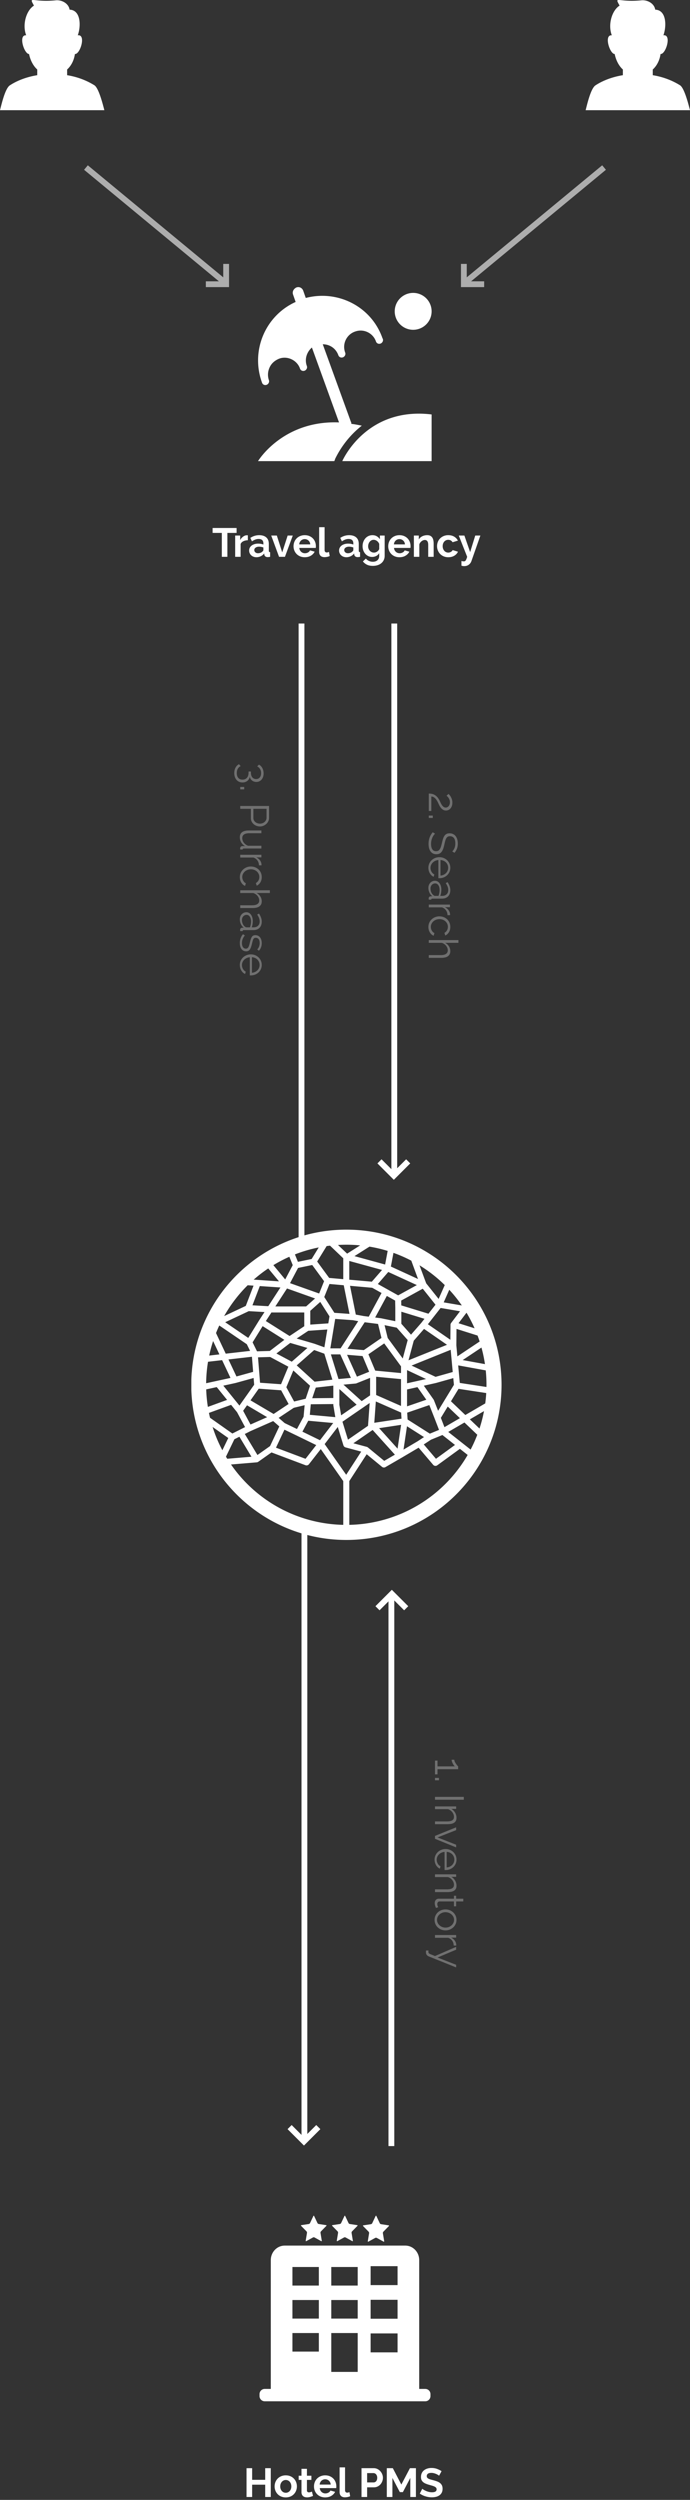<svg xmlns="http://www.w3.org/2000/svg" width="238" height="862" viewBox="0 0 238 862">
    <rect x="0" y="0" width="238" height="862" fill="#333333" stroke="none"/>
    <g fill="#FFF" fill-rule="evenodd">
        <path d="M93.394 851.06V861h-1.918v-4.242h-4.508V861h-1.932v-9.94h1.932v4.018h4.508v-4.018h1.918zm5.18 10.08a4.027 4.027 0 0 1-1.61-.308 3.616 3.616 0 0 1-1.211-.833 3.677 3.677 0 0 1-.763-1.211 3.954 3.954 0 0 1-.266-1.442c0-.513.089-.999.266-1.456.177-.457.432-.861.763-1.211.331-.35.735-.628 1.211-.833a4.027 4.027 0 0 1 1.61-.308c.597 0 1.132.103 1.603.308.471.205.873.483 1.204.833.331.35.586.754.763 1.211.177.457.266.943.266 1.456 0 .504-.089.985-.266 1.442-.177.457-.43.861-.756 1.211a3.54 3.54 0 0 1-1.204.833 4.027 4.027 0 0 1-1.61.308zm-1.918-3.794c0 .327.049.623.147.889.098.266.233.497.406.693a1.787 1.787 0 0 0 1.365.616 1.787 1.787 0 0 0 1.365-.616c.173-.196.308-.43.406-.7.098-.27.147-.57.147-.896 0-.317-.049-.611-.147-.882a2.157 2.157 0 0 0-.406-.7 1.787 1.787 0 0 0-1.365-.616c-.27 0-.523.056-.756.168a1.9 1.9 0 0 0-.609.462c-.173.196-.308.43-.406.7-.098.27-.147.565-.147.882zm11.312 3.276c-.252.112-.56.224-.924.336a3.882 3.882 0 0 1-1.148.168c-.261 0-.506-.033-.735-.098a1.616 1.616 0 0 1-.602-.315 1.538 1.538 0 0 1-.413-.56 2.027 2.027 0 0 1-.154-.833v-4.214h-.966v-1.442h.966v-2.38h1.876v2.38h1.54v1.442h-1.54v3.584c0 .261.068.446.203.553a.775.775 0 0 0 .497.161c.196 0 .387-.033.574-.098.187-.065.336-.121.448-.168l.378 1.484zm4.2.518c-.588 0-1.12-.1-1.596-.301a3.66 3.66 0 0 1-1.218-.819 3.635 3.635 0 0 1-.777-1.204 3.864 3.864 0 0 1-.273-1.442c0-.523.089-1.015.266-1.477.177-.462.434-.868.77-1.218s.744-.628 1.225-.833a4.078 4.078 0 0 1 1.617-.308c.597 0 1.132.103 1.603.308.471.205.873.48 1.204.826.331.345.583.747.756 1.204.173.457.259.933.259 1.428 0 .121-.002.238-.007.35a1.424 1.424 0 0 1-.035.28h-5.67c.028.29.098.546.21.77a1.903 1.903 0 0 0 1.736 1.064c.373 0 .726-.091 1.057-.273.331-.182.558-.422.679-.721l1.61.448c-.27.56-.702 1.02-1.295 1.379-.593.36-1.3.539-2.121.539zm1.904-4.424c-.047-.55-.25-.992-.609-1.323a1.861 1.861 0 0 0-1.309-.497 1.868 1.868 0 0 0-1.288.504c-.168.159-.306.35-.413.574-.107.224-.17.471-.189.742h3.808zm3.066-5.936h1.876v7.868c0 .27.065.48.196.63.13.15.317.224.56.224.112 0 .236-.019.371-.056a2.51 2.51 0 0 0 .385-.14l.252 1.428a3.628 3.628 0 0 1-.882.28c-.336.065-.64.098-.91.098-.588 0-1.043-.156-1.365-.469-.322-.313-.483-.758-.483-1.337v-8.526zm7.56 10.22v-9.94h4.214c.457 0 .88.096 1.267.287.387.191.721.443 1.001.756.28.313.5.667.658 1.064a3.2 3.2 0 0 1 .238 1.197c0 .42-.075.828-.224 1.225-.15.397-.36.749-.63 1.057-.27.308-.597.555-.98.742-.383.187-.803.28-1.26.28h-2.352V861h-1.932zm1.932-5.026h2.24c.355 0 .651-.145.889-.434.238-.29.357-.681.357-1.176 0-.252-.037-.478-.112-.679a1.65 1.65 0 0 0-.294-.511 1.17 1.17 0 0 0-.427-.315 1.251 1.251 0 0 0-.497-.105h-2.156v3.22zM141.526 861v-6.58l-2.562 4.9h-1.05l-2.562-4.9V861h-1.932v-9.94h2.072l2.94 5.656 2.968-5.656h2.058V861h-1.932zm9.926-7.336a2.388 2.388 0 0 0-.357-.266 4.338 4.338 0 0 0-.63-.329 5.426 5.426 0 0 0-.805-.273 3.516 3.516 0 0 0-.882-.112c-.532 0-.929.098-1.19.294-.261.196-.392.471-.392.826 0 .205.049.376.147.511.098.135.24.254.427.357.187.103.422.196.707.28.285.084.614.173.987.266.485.13.926.27 1.323.42.397.15.733.336 1.008.56.275.224.488.492.637.805.15.313.224.698.224 1.155 0 .532-.1.987-.301 1.365-.2.378-.471.684-.812.917a3.53 3.53 0 0 1-1.176.511 5.9 5.9 0 0 1-1.393.161 7.482 7.482 0 0 1-2.212-.336 6.83 6.83 0 0 1-1.96-.952l.854-1.666c.084.084.236.194.455.329.22.135.478.27.777.406.299.135.63.25.994.343.364.093.737.14 1.12.14 1.064 0 1.596-.34 1.596-1.022a.838.838 0 0 0-.182-.546 1.544 1.544 0 0 0-.518-.392 4.958 4.958 0 0 0-.812-.308 144.08 144.08 0 0 0-1.064-.308 9.046 9.046 0 0 1-1.239-.427 3.257 3.257 0 0 1-.875-.546 2.046 2.046 0 0 1-.525-.728c-.117-.275-.175-.604-.175-.987 0-.504.093-.952.28-1.344.187-.392.446-.719.777-.98a3.52 3.52 0 0 1 1.155-.595c.439-.135.91-.203 1.414-.203.7 0 1.344.11 1.932.329.588.22 1.101.478 1.54.777l-.854 1.568z"/>
        <g fill-rule="nonzero">
            <path d="M91.321 828h55.358c.995 0 1.8-.802 1.8-1.792v-.686c0-.989-.804-1.79-1.8-1.79h-2.085V779.32c0-2.765-2.149-5.005-4.8-5.005H98.208c-2.65 0-4.8 2.24-4.8 5.005v44.412H91.32c-.994 0-1.8.801-1.8 1.791v.686c0 .987.805 1.791 1.8 1.791zm36.516-46.593h9.296v6.533h-9.296v-6.533zm0 11.597h9.296v6.532h-9.296v-6.532zm0 11.597h9.296v6.53h-9.296v-6.53zm-13.57-22.906h9.112v6.404h-9.112v-6.404zm0 11.383h9.112v6.405h-9.112v-6.405zm0 11.385h9.112v13.406h-9.112v-13.406zm-13.4-22.768h9.113v6.404h-9.113v-6.404zm0 11.383h9.113v6.405h-9.113v-6.405zm0 11.385h9.113v6.401h-9.113v-6.401zM112.563 767.521c.118-.119.078-.238-.089-.263l-2.543-.388a.637.637 0 0 1-.432-.321l-1.149-2.435c-.072-.152-.189-.152-.26 0l-1.15 2.435a.639.639 0 0 1-.431.321l-2.543.388c-.168.024-.208.143-.09.263l1.851 1.888a.68.68 0 0 1 .165.52l-.44 2.68c-.026.165.072.234.22.153l2.28-1.256a.616.616 0 0 1 .535 0l2.28 1.256c.149.081.246.014.22-.153l-.44-2.68a.68.68 0 0 1 .166-.52l1.85-1.888zM123.28 767.521c.12-.119.078-.238-.09-.263l-2.54-.388a.64.64 0 0 1-.432-.321l-1.149-2.435c-.071-.152-.188-.152-.258 0l-1.149 2.435a.644.644 0 0 1-.433.321l-2.543.388c-.167.024-.207.143-.088.263l1.85 1.888a.685.685 0 0 1 .164.52l-.44 2.68c-.025.165.072.234.22.153l2.28-1.256a.616.616 0 0 1 .536 0l2.28 1.256c.147.081.244.014.218-.153l-.439-2.68a.67.67 0 0 1 .165-.52l1.848-1.888zM134.124 767.592c.119-.12.077-.238-.09-.264l-2.604-.397a.635.635 0 0 1-.433-.322l-1.176-2.495c-.072-.151-.189-.151-.26 0l-1.176 2.495a.65.65 0 0 1-.433.322l-2.606.397c-.167.025-.208.144-.09.264l1.897 1.935c.118.12.19.353.163.519l-.448 2.745c-.027.167.07.236.217.154l2.337-1.286a.617.617 0 0 1 .537 0l2.335 1.286c.149.082.246.013.22-.154l-.451-2.745a.677.677 0 0 1 .166-.519l1.895-1.935z"/>
        </g>
        <path d="M104.843 739.814l-5.657-5.657 1.415-1.414 4.242 4.242 4.243-4.242 1.414 1.414z"/>
        <path fill-rule="nonzero" d="M103 215h2v215h-2zM104 525h2v213h-2z"/>
        <path d="M86.169 267.775c-.103.616-.383 1.108-.84 1.477-.457.369-1.022.553-1.694.553-.42 0-.805-.077-1.155-.231a2.511 2.511 0 0 1-.896-.658 3.03 3.03 0 0 1-.574-1.022 4.078 4.078 0 0 1-.203-1.323c0-.71.142-1.33.427-1.862a2.86 2.86 0 0 1 1.183-1.204l.602.658c-.41.196-.737.495-.98.896s-.364.905-.364 1.512c0 .7.17 1.25.511 1.652.34.401.828.602 1.463.602.644 0 1.153-.21 1.526-.63.373-.42.56-1.027.56-1.82v-.35h.812v.378c0 .719.166 1.27.497 1.652.331.383.763.574 1.295.574a1.7 1.7 0 0 0 .742-.154c.215-.103.394-.245.539-.427a1.91 1.91 0 0 0 .329-.644c.075-.247.112-.516.112-.805 0-.532-.119-1.001-.357-1.407a2.284 2.284 0 0 0-.987-.917l.588-.616c.243.112.464.27.665.476.2.205.371.439.511.7.14.261.25.55.329.868.08.317.119.644.119.98 0 .43-.06.824-.182 1.183-.121.36-.292.67-.511.931a2.294 2.294 0 0 1-1.813.826c-.28 0-.548-.042-.805-.126a2.197 2.197 0 0 1-.686-.364 2.089 2.089 0 0 1-.504-.581 2.014 2.014 0 0 1-.259-.777zm-3.304 3.584h1.372v.826h-1.372v-.826zm0 6.552h9.94v4.116c0 .43-.091.824-.273 1.183-.182.36-.42.67-.714.931a3.388 3.388 0 0 1-1.001.616 3.03 3.03 0 0 1-1.134.224c-.41 0-.805-.07-1.183-.21a3.201 3.201 0 0 1-1.001-.588 2.957 2.957 0 0 1-.7-.903 2.55 2.55 0 0 1-.266-1.169v-3.22h-3.668v-.98zm4.536.98v3.178c0 .29.063.553.189.791s.294.441.504.609c.21.168.453.299.728.392.275.093.562.14.861.14.308 0 .6-.054.875-.161.275-.107.516-.252.721-.434.205-.182.366-.397.483-.644a1.8 1.8 0 0 0 .175-.777v-3.094h-4.536zm-4.676 9.814c0-.793.264-1.384.791-1.771s1.314-.581 2.359-.581h4.284v.952h-4.116c-1.652 0-2.478.565-2.478 1.694a2.595 2.595 0 0 0 .546 1.575c.177.229.387.434.63.616s.518.329.826.441h4.592v.952h-6.062c-.261 0-.392.112-.392.336h-.84a1.735 1.735 0 0 1-.028-.273v-.147a.76.76 0 0 1 .238-.546c.15-.14.35-.21.602-.21h.84a3.395 3.395 0 0 1-1.323-1.295 3.452 3.452 0 0 1-.469-1.743zm6.594 9.674c-.019-.644-.196-1.204-.532-1.68a2.683 2.683 0 0 0-1.386-1.008h-4.536v-.952h7.294v.896h-1.75c.56.27.999.635 1.316 1.092.317.457.476.947.476 1.47a.96.96 0 0 1-.014.182h-.868zm-2.786.406c.513 0 .999.089 1.456.266.457.177.856.427 1.197.749a3.5 3.5 0 0 1 .805 1.155c.196.448.294.943.294 1.484 0 .69-.156 1.293-.469 1.806-.313.513-.735.9-1.267 1.162l-.294-.924c.373-.205.665-.492.875-.861.21-.369.315-.777.315-1.225 0-.373-.075-.721-.224-1.043a2.66 2.66 0 0 0-.609-.84 2.8 2.8 0 0 0-.917-.56 3.233 3.233 0 0 0-1.162-.203c-.41 0-.798.07-1.162.21-.364.14-.679.331-.945.574a2.733 2.733 0 0 0-.63.847 2.355 2.355 0 0 0-.231 1.029 2.677 2.677 0 0 0 .371 1.33c.117.196.25.364.399.504.15.14.308.238.476.294l-.28.938a2.386 2.386 0 0 1-.721-.448 3.09 3.09 0 0 1-.574-.693 3.4 3.4 0 0 1-.378-.882 3.753 3.753 0 0 1-.133-1.001 3.555 3.555 0 0 1 1.127-2.632c.35-.327.754-.581 1.211-.763a3.939 3.939 0 0 1 1.47-.273zm-3.668 14.322v-.952h4.074c.83 0 1.451-.142 1.862-.427.41-.285.616-.702.616-1.253 0-.27-.054-.539-.161-.805a3.03 3.03 0 0 0-1.099-1.358 2.785 2.785 0 0 0-.826-.385h-4.466v-.952h10.22v.952h-4.578c.55.29.985.69 1.302 1.204a3.11 3.11 0 0 1 .476 1.666c0 .42-.077.775-.231 1.064a1.97 1.97 0 0 1-.644.714 2.817 2.817 0 0 1-.994.406 6.052 6.052 0 0 1-1.281.126h-4.27zm-.14 3.864c0-.345.058-.665.175-.959a2.42 2.42 0 0 1 .483-.77 2.184 2.184 0 0 1 1.61-.693c.317 0 .611.075.882.224.27.15.504.36.7.63.196.27.348.593.455.966.107.373.161.784.161 1.232 0 .373-.033.751-.098 1.134a4.915 4.915 0 0 1-.28 1.022h.658c.644 0 1.155-.182 1.533-.546.378-.364.567-.868.567-1.512 0-.373-.075-.756-.224-1.148a5.536 5.536 0 0 0-.644-1.19l.63-.336c.635.943.952 1.857.952 2.744 0 .915-.257 1.633-.77 2.156-.513.523-1.223.784-2.128.784h-3.29c-.261 0-.392.117-.392.35h-.84a2.27 2.27 0 0 1-.042-.364c0-.243.06-.432.182-.567.121-.135.29-.208.504-.217l.574-.028a3.308 3.308 0 0 1-1.008-1.267 3.898 3.898 0 0 1-.35-1.645zm.728.224c0 .495.093.95.28 1.365.187.415.434.73.742.945a.872.872 0 0 0 .273.189.697.697 0 0 0 .273.063h1.19c.121-.317.215-.646.28-.987.065-.34.098-.688.098-1.043 0-.672-.14-1.218-.42-1.638-.28-.42-.649-.63-1.106-.63a1.51 1.51 0 0 0-.63.133c-.196.089-.366.21-.511.364a1.705 1.705 0 0 0-.343.553 1.866 1.866 0 0 0-.126.686zm-.728 7.994c0-.57.093-1.125.28-1.666a4.004 4.004 0 0 1 .812-1.4l.644.434c-.336.41-.588.828-.756 1.253-.168.425-.252.88-.252 1.365 0 .588.119 1.057.357 1.407.238.35.576.525 1.015.525a.88.88 0 0 0 .511-.14c.135-.093.254-.231.357-.413.103-.182.194-.41.273-.686.08-.275.161-.595.245-.959.103-.42.205-.784.308-1.092a3.34 3.34 0 0 1 .35-.763c.13-.2.292-.35.483-.448.191-.098.432-.147.721-.147.364 0 .686.072.966.217.28.145.511.34.693.588.182.247.32.537.413.868.093.331.14.684.14 1.057 0 .56-.091 1.069-.273 1.526-.182.457-.422.826-.721 1.106l-.56-.462c.28-.27.49-.6.63-.987s.21-.791.21-1.211c0-.252-.026-.485-.077-.7a1.685 1.685 0 0 0-.245-.567 1.207 1.207 0 0 0-.427-.385 1.262 1.262 0 0 0-.609-.14c-.196 0-.355.033-.476.098a.836.836 0 0 0-.315.322c-.089.15-.168.338-.238.567-.07.229-.142.506-.217.833-.112.467-.224.877-.336 1.232a3.87 3.87 0 0 1-.392.889c-.15.238-.331.418-.546.539a1.571 1.571 0 0 1-.784.182c-.672 0-1.204-.257-1.596-.77-.392-.513-.588-1.204-.588-2.072zm0 7.546a3.507 3.507 0 0 1 1.127-2.618c.35-.327.754-.581 1.211-.763a3.939 3.939 0 0 1 1.47-.273c.513 0 .996.091 1.449.273.453.182.85.434 1.19.756.34.322.611.707.812 1.155.2.448.301.933.301 1.456a3.478 3.478 0 0 1-1.12 2.604 3.844 3.844 0 0 1-2.618 1.008h-.224a.563.563 0 0 1-.154-.014v-6.244a3.07 3.07 0 0 0-1.085.273 2.982 2.982 0 0 0-.861.595c-.243.243-.432.52-.567.833a2.493 2.493 0 0 0-.203 1.001c0 .233.033.467.098.7.065.233.154.448.266.644.112.196.25.373.413.532.163.159.343.28.539.364l-.224.826a2.426 2.426 0 0 1-.735-.476 3.323 3.323 0 0 1-.574-.714c-.163-.27-.29-.57-.378-.896a3.884 3.884 0 0 1-.133-1.022zm4.172 2.688a2.946 2.946 0 0 0 1.904-.861 2.6 2.6 0 0 0 .742-1.827 2.621 2.621 0 0 0-.742-1.841 2.683 2.683 0 0 0-.84-.574 3.18 3.18 0 0 0-1.064-.259v5.362z" opacity=".3"/>
        <path d="M119.449 424h.037c29.548.01 53.504 23.955 53.514 53.5 0 29.533-23.938 53.48-53.48 53.5h-.073C90.53 530.98 66.972 508.029 66 479.343v-3.687c.972-28.677 24.522-51.637 53.449-51.656zm33.595 25.077l6.255 1.063a48.44 48.44 0 0 0-4.332-5.413l-1.923 4.35zm10.662 8.943l-.002.002a48.255 48.255 0 0 0-2.792-5.385l-2.756 3.63 5.55 1.753zm1.74 4.551a48.754 48.754 0 0 0-.72-2.05l-7.266-2.295-.052 5.678.348 3.798 7.69-5.13zm1.83 7.798a47.992 47.992 0 0 0-1.208-5.716l-6.474 4.32 7.681 1.396zm.525 7.131c0-1.66-.084-3.32-.253-4.97l-9.508-1.729.273 2.976v.004l.282 3.072 9.196 1.403c.004-.252.01-.503.01-.756zm-.425 6.417c.156-1.178.27-2.37.34-3.572l-9.551-1.455-2.619 4.295 4.958 4.731 6.872-4zm-1.982 8.667a48.044 48.044 0 0 0 1.552-6.012l-4.877 2.84 3.325 3.172zm-3.065 7.256a47.967 47.967 0 0 0 2.303-5.11l-4.432-4.23-5.586 3.253 7.715 6.087zm-41.844 25.953h-.003a48.34 48.34 0 0 0 40.83-24.107l-2.677-2.11-7.814 5.687a1.04 1.04 0 0 1-1.403-.167l-5.022-5.912-6.027 3.56-.01.004-5.413 3.136a1.04 1.04 0 0 1-1.183-.096l-5.285-4.346-5.993 9.249v15.102zm-1.074-17.266l5.184-7.992-5.41-1.449c-.01-.002-.018-.008-.027-.011a.953.953 0 0 1-.118-.051 1.06 1.06 0 0 1-.164-.085 1.006 1.006 0 0 1-.097-.08 1.002 1.002 0 0 1-.13-.13 1.086 1.086 0 0 1-.158-.279c-.009-.022-.024-.04-.032-.063l-1.951-6.348-4.527 5.907 7.43 10.58zm-1.005 17.265h-.003v-15.08l-7.76-11.048-4.084 5.232c-.28.359-.761.493-1.187.333l-11.722-4.41-4.567 3.229c-.01.007-.02.009-.03.015a1.02 1.02 0 0 1-.237.117c-.009.004-.017.011-.027.011a.997.997 0 0 1-.22.044l-8.889.742a48.306 48.306 0 0 0 38.726 20.815zm-40.465-23.51h-.003c.145.241.293.48.442.721l8.356-.698-4.157-6.906-1.74.88-2.898 6.002zm-4.612-10.245h-.003a48.02 48.02 0 0 0 3.371 8.039l2.04-4.224-5.408-3.815zm-1.256-4.846h-.003c.113.565.243 1.126.378 1.684l7.697 5.426 4.383-2.216-2.75-5.124-2.063-2.55-7.642 2.78zm-.945-8.11h-.003c.065 2.022.257 4.037.575 6.035l6.632-2.413-3.573-4.415-3.631.793zm.623-9.524a48.467 48.467 0 0 0-.647 7.402l8.396-1.833L76.614 469l-4.863.556zm1.756-7.15a47.841 47.841 0 0 0-1.353 5.013l3.525-.402-2.172-4.61zm2.13-5.36h-.002a46.044 46.044 0 0 0-1.128 2.605l3.355 7.116 8.403-.96-1.13-2.298-9.498-6.463zm9.795-13.873a48.493 48.493 0 0 0-8.12 10.626l7.47-3.51 2.671-6.978-2.02-.138zm7.097-5.804v-.001a48.587 48.587 0 0 0-5.018 3.865l8.713.597-3.695-4.46zm7.28-4.02c-1.899.843-3.742 1.81-5.516 2.891l4.083 4.929 2.602-4.935-1.168-2.885zm10.137-3.22a48.023 48.023 0 0 0-8.22 2.412l1.035 2.557 4.737-.98 2.448-3.99zm3.889-.61c-.391.046-.78.095-1.168.15l-3.266 5.324 4.132 5.65 4.87.431v-7.196l-4.568-4.359zm5.614-.326c-.964 0-1.919.032-2.869.087l3.154 2.996 4.495-2.848a48.312 48.312 0 0 0-4.78-.235zm14.271 2.14a48.03 48.03 0 0 0-6.28-1.48l-5.17 3.277 10.57 2.896.88-4.693zm10.06 11.78l-9.851-4.518-3.601 4.15 7.01 3.914 6.442-3.545zM135.712 432l-.887 4.723 9.364 4.296-2.324-6.325a48.106 48.106 0 0 0-6.153-2.694zm19.893 24.183l3.07-4.041-6.694-1.138-4.395 5.616 7.762 5.356.05-5.176v-.021c.002-.07.01-.14.027-.208v-.012a1.03 1.03 0 0 1 .08-.211c.01-.022.024-.04.036-.061.02-.036.04-.07.064-.104zm-2.263 26.622l3.229-5.29-.214-2.323-5.923 1.668c-.007.003-.012 0-.023.003-.01.003-.02.011-.032.011l-4.185.935 3.358 4.773.01.017c.018.031.036.063.052.096.016.03.033.059.046.09.002.005.007.009.007.014l1.445 3.666 2.23-3.656v-.004zm-1.28 6.09l1.24 3.213 5.331-3.105-4.195-4.004-2.375 3.896zm-3.41 7.537l-2.481 1.633 4.204 4.95 6.564-4.779-4.338-3.423-3.949 1.62zm-8.273-4.638l-1.195 8.05 4.884-2.884 2.182-1.435-5.871-3.73zm-1.96-41.678l9.366 2.875 2.434-3.11-4.398-5.518-7.436 4.091.035 1.662zm6.866 6.07l1.13-1.443-7.98-2.448v4.158l3.333 3.763 3.517-4.03zm-4.38 12.863l13.28-5.346-7.924-5.474-3.546 4.062-1.81 6.758zm1.056 1.818l8.277 3.891 5.923-1.667-.704-7.658-13.496 5.434zm2.259 5.257l.006-.002 2.73-.61-6.555-3.081v4.545l3.819-.852zm3.872 8.362l-7.645 2.625.142 2.358 7.677 4.877 3.167-1.298-1.496-3.882-1.845-4.68zm-7.69.443l6.649-2.28-3.059-4.347-3.59.802v5.825zm-6.676-23.58l5.194 7.083 1.705-6.367-3.778-4.266-4.203-.866 1.082 4.415zm-4.624 29.251l9.388-1.42-.127-2.098-8.728-3.84-.533 7.358zm1.666 1.85l6.366 7.067 1.216-8.216-7.582 1.148zm-2.234.623l-6.646 4.588 4.621 1.237.01.005c.074.02.145.048.212.084.016.009.03.02.045.03a1 1 0 0 1 .125.083l5.627 4.627 3.682-2.132-7.676-8.522zm-1.022-9.298l-9.391 6.456 1.903 6.19 6.916-4.778.572-7.868zm-10.456-4.81v5.432l.606 3.628 5.344-3.674-5.95-5.385zm-2.928-11.951l2.633 8.498 4.277-.388-3.663-8.11h-3.247zm-7.26 20.838l8.79.798-.667-3.997a1.048 1.048 0 0 1-.014-.17v-.346l-7.78.074-.33 3.641zm-2.558 5.804l6.069 2.955 4.553-5.942-8.602-.78-2.02 3.767zm-6.198-.684l-2.92 6.21 10.197 3.835 3.689-4.726-6.65-3.241-4.316-2.078zm-3.882-2.96l-7.843 3.46-1.95.987 4.36 7.248 4.1-2.899.26-.182 3.186-6.775-2.113-1.84zm-9.025-5.448l-1.34 1.896 2.541 4.734 5.738-2.533-6.939-4.097zm-3.954-7.696c-.011.002-.021.01-.032.014l-4.19.914 5.56 6.87 5.08-7.19-.186-2.326-6.21 1.718h-.022zm6.063-3.83l-.417-5.21-8.102.926 2.769 5.875 5.75-1.59zm3.927-20.625l-5.433-.309-8.13 3.82 7.955 5.413 3.741-6.048a.046.046 0 0 1 .007-.009c.002-.003.005-.007.005-.01l1.855-2.857zm1.295-2.013l4.192-6.46-7.114-.486-2.54 6.634 5.462.312zm16.142-2.673l-9.683-3.446-4.024 6.2h10.618l3.09-2.754zm1.407-1.705l1.699-4.243-4.087-5.587-4.89 1.012-2.766 5.246 10.044 3.572zm3.564 7.877l-3.188-4.979-3.436 3.065v4.76l6.224-.425.4-2.421zm6.907-.851l-1.987-9.876-4.928-.437-1.797 4.491 3.49 5.45 5.222.372zm7.704-11.104l3.519-4.05-11.305-3.098v6.458l7.786.69zm-1.072 12.068l4.42-8.17-3.224-1.8-7.655-.679 1.997 9.925 2.708.5 1.754.224zm4.257.546l4.904 1.012v-4.675l-.052-2.435-2.874-1.604-4.025 7.438 1.967.251c.01.001.01.003.028.008.018.005.035.002.052.005zm-8.502 22.433l.007.006a1.014 1.014 0 0 1-.27.064l-4.209.383 6.288 5.692 2.898-1.993v-6.032l-4.692 1.875c-.007.005-.015.005-.022.005zm2.12-9.402l-5.351-.438 3.405 7.538 4.213-1.684-2.267-5.416zm.727-11.659l-5.931 9.149 5.636.46 6.084-4.198-1.182-4.823-4.607-.588zm-8.313 9.003l6.08-9.377-1.84-.341-6.101-.435-1.676 10.153h3.537zm-16.031 18.329l3.992-.96 1.507-4.484-5.768-5.265-2.411 5.782 2.68 4.927zm-.11 2.163l-5.217 3.474 2.072 1.802 4.242 2.043 2.286-4.26.358-3.958-3.74.9zm-12.093-6.586l-2.838 4.018 7.972 4.706 5.169-3.442-2.573-4.73-7.73-.552zm8.837-16.842l-7.492-4.728-3.46 5.591 1.524 3.095 4.41-.125 5.018-3.833zm6.869-4.694v.001-4.743H93.876l-.247-.014-1.929 2.97 8.183 5.163 5.066-3.377zm-2.618 4.24l6.109 1.788.061.02 3.39 1.22 1.015-6.144-6.57.45-4.005 2.666zm-6.988 5.16l5.298 2.83 5.399-4.742-5.928-1.73-4.77 3.643zm-6.347 1.32l.702 8.765 7.244.517 2.521-6.045-6.282-3.355-4.185.119zm25.979 9.76l-6.052.683-1.229 3.659 7.28-.07v-4.272zm-6.475-1.36l6.15-.695-2.774-8.955-3.503-1.263-6.027 5.294 6.154 5.618zm29.823-.884l-8.578-.815v6.292l8.578 3.775v-9.252zm-8.9-2.934l8.901.848v-2.32l-5.797-7.912-5.456 3.763 2.353 5.621zm23.984-29.49a48.568 48.568 0 0 0-8.711-6.818l2.305 6.211 4.292 5.386 2.114-4.778zM135.843 406.814l-5.657-5.657 1.415-1.414 4.242 4.242 4.243-4.242 1.414 1.414z"/>
        <path fill-rule="nonzero" d="M135 215h2v190h-2z"/>
        <path d="M135.157 548.186l5.657 5.657-1.415 1.414-4.242-4.242-4.243 4.242-1.414-1.414z"/>
        <path fill-rule="nonzero" d="M136 740h-2V550h2z"/>
        <path d="M147.905 273.631c.317 0 .637.028.959.084.322.056.642.166.959.329.317.163.623.397.917.7.294.303.572.707.833 1.211.14.27.278.553.413.847.135.294.287.565.455.812.168.247.357.45.567.609a1.246 1.246 0 0 0 1.26.119 1.38 1.38 0 0 0 .462-.35c.135-.154.245-.345.329-.574.084-.229.126-.497.126-.805 0-.308-.044-.583-.133-.826a3.002 3.002 0 0 0-.315-.637 2.832 2.832 0 0 0-.385-.469 4.388 4.388 0 0 0-.329-.294l.686-.63c.056.056.159.163.308.322.15.159.299.366.448.623.15.257.282.558.399.903.117.345.175.733.175 1.162 0 .43-.058.812-.175 1.148-.117.336-.278.62-.483.854-.205.233-.441.41-.707.532a1.985 1.985 0 0 1-.833.182c-.383 0-.714-.084-.994-.252a2.833 2.833 0 0 1-.728-.623 4.392 4.392 0 0 1-.525-.791c-.145-.28-.268-.532-.371-.756a9.029 9.029 0 0 0-.441-.875 4.725 4.725 0 0 0-.539-.763 2.73 2.73 0 0 0-.658-.553 1.555 1.555 0 0 0-.812-.217v4.984h-.868v-6.006zm0 7.588h1.372v.826h-1.372v-.826zm8.078 12.362c.317-.28.574-.653.77-1.12.196-.467.294-.999.294-1.596 0-.877-.166-1.517-.497-1.918-.331-.401-.782-.602-1.351-.602-.299 0-.544.054-.735.161a1.405 1.405 0 0 0-.497.497c-.14.224-.261.511-.364.861-.103.35-.205.763-.308 1.239-.112.532-.238 1.01-.378 1.435a4.12 4.12 0 0 1-.525 1.085c-.21.299-.464.527-.763.686-.299.159-.672.238-1.12.238-.457 0-.854-.089-1.19-.266a2.372 2.372 0 0 1-.84-.742 3.31 3.31 0 0 1-.497-1.134 6.064 6.064 0 0 1-.161-1.442c0-1.54.48-2.87 1.442-3.99l.798.49c-.187.177-.364.39-.532.637a4.617 4.617 0 0 0-.441.826 5.248 5.248 0 0 0-.294.973c-.07.345-.105.71-.105 1.092 0 .793.142 1.412.427 1.855.285.443.716.665 1.295.665.308 0 .567-.063.777-.189.21-.126.392-.315.546-.567.154-.252.287-.565.399-.938a19.8 19.8 0 0 0 .336-1.302c.121-.523.247-.98.378-1.372.13-.392.294-.723.49-.994.196-.27.432-.474.707-.609.275-.135.614-.203 1.015-.203.457 0 .866.086 1.225.259.36.173.658.418.896.735s.42.69.546 1.12c.126.43.189.905.189 1.428 0 .663-.1 1.253-.301 1.771-.2.518-.483.987-.847 1.407l-.784-.476zm-8.218 5.642a3.507 3.507 0 0 1 1.127-2.618c.35-.327.754-.581 1.211-.763a3.939 3.939 0 0 1 1.47-.273c.513 0 .996.091 1.449.273.453.182.85.434 1.19.756.34.322.611.707.812 1.155.2.448.301.933.301 1.456a3.478 3.478 0 0 1-1.12 2.604 3.844 3.844 0 0 1-2.618 1.008h-.224a.563.563 0 0 1-.154-.014v-6.244a3.07 3.07 0 0 0-1.085.273 2.982 2.982 0 0 0-.861.595c-.243.243-.432.52-.567.833a2.493 2.493 0 0 0-.203 1.001c0 .233.033.467.098.7.065.233.154.448.266.644.112.196.25.373.413.532.163.159.343.28.539.364l-.224.826a2.426 2.426 0 0 1-.735-.476 3.323 3.323 0 0 1-.574-.714c-.163-.27-.29-.57-.378-.896a3.884 3.884 0 0 1-.133-1.022zm4.172 2.688a2.946 2.946 0 0 0 1.904-.861 2.6 2.6 0 0 0 .742-1.827 2.621 2.621 0 0 0-.742-1.841 2.683 2.683 0 0 0-.84-.574 3.18 3.18 0 0 0-1.064-.259v5.362zm-4.172 4.214c0-.345.058-.665.175-.959a2.42 2.42 0 0 1 .483-.77 2.184 2.184 0 0 1 1.61-.693c.317 0 .611.075.882.224.27.15.504.36.7.63.196.27.348.593.455.966.107.373.161.784.161 1.232 0 .373-.033.751-.098 1.134a4.915 4.915 0 0 1-.28 1.022h.658c.644 0 1.155-.182 1.533-.546.378-.364.567-.868.567-1.512 0-.373-.075-.756-.224-1.148a5.536 5.536 0 0 0-.644-1.19l.63-.336c.635.943.952 1.857.952 2.744 0 .915-.257 1.633-.77 2.156-.513.523-1.223.784-2.128.784h-3.29c-.261 0-.392.117-.392.35h-.84a2.27 2.27 0 0 1-.042-.364c0-.243.06-.432.182-.567.121-.135.29-.208.504-.217l.574-.028a3.308 3.308 0 0 1-1.008-1.267 3.898 3.898 0 0 1-.35-1.645zm.728.224c0 .495.093.95.28 1.365.187.415.434.73.742.945a.872.872 0 0 0 .273.189.697.697 0 0 0 .273.063h1.19c.121-.317.215-.646.28-.987.065-.34.098-.688.098-1.043 0-.672-.14-1.218-.42-1.638-.28-.42-.649-.63-1.106-.63a1.51 1.51 0 0 0-.63.133c-.196.089-.366.21-.511.364a1.705 1.705 0 0 0-.343.553 1.866 1.866 0 0 0-.126.686zm5.866 9.212c-.019-.644-.196-1.204-.532-1.68a2.683 2.683 0 0 0-1.386-1.008h-4.536v-.952h7.294v.896h-1.75c.56.27.999.635 1.316 1.092.317.457.476.947.476 1.47a.96.96 0 0 1-.014.182h-.868zm-2.786.406c.513 0 .999.089 1.456.266.457.177.856.427 1.197.749a3.5 3.5 0 0 1 .805 1.155c.196.448.294.943.294 1.484 0 .69-.156 1.293-.469 1.806-.313.513-.735.9-1.267 1.162l-.294-.924c.373-.205.665-.492.875-.861.21-.369.315-.777.315-1.225 0-.373-.075-.721-.224-1.043a2.66 2.66 0 0 0-.609-.84 2.8 2.8 0 0 0-.917-.56 3.233 3.233 0 0 0-1.162-.203c-.41 0-.798.07-1.162.21-.364.14-.679.331-.945.574a2.733 2.733 0 0 0-.63.847 2.355 2.355 0 0 0-.231 1.029 2.677 2.677 0 0 0 .371 1.33c.117.196.25.364.399.504.15.14.308.238.476.294l-.28.938a2.386 2.386 0 0 1-.721-.448 3.09 3.09 0 0 1-.574-.693 3.4 3.4 0 0 1-.378-.882 3.753 3.753 0 0 1-.133-1.001 3.555 3.555 0 0 1 1.127-2.632c.35-.327.754-.581 1.211-.763a3.939 3.939 0 0 1 1.47-.273zm-3.668 14.322v-.952h4.074c.83 0 1.451-.142 1.862-.427.41-.285.616-.702.616-1.253 0-.27-.054-.539-.161-.805a3.03 3.03 0 0 0-1.099-1.358 2.785 2.785 0 0 0-.826-.385h-4.466v-.952h10.22v.952h-4.578c.55.29.985.69 1.302 1.204a3.11 3.11 0 0 1 .476 1.666c0 .42-.077.775-.231 1.064a1.97 1.97 0 0 1-.644.714 2.817 2.817 0 0 1-.994.406 6.052 6.052 0 0 1-1.281.126h-4.27zM150.908 611.826h-.868v-4.746h.868v1.988h5.992a1.541 1.541 0 0 1-.364-.385 4.679 4.679 0 0 1-.644-1.281 2.058 2.058 0 0 1-.112-.616h.924c0 .215.06.45.182.707.121.257.261.5.42.728.159.229.308.422.448.581.14.159.233.247.28.266v.98h-7.126v1.778zm-.868 1.218h1.372v.826h-1.372v-.826zm0 6.552h9.94v.98h-9.94v-.98zm0 9.408v-.952h4.074c.868 0 1.498-.128 1.89-.385.392-.257.588-.651.588-1.183 0-.28-.051-.56-.154-.84a2.832 2.832 0 0 0-.434-.777 3.322 3.322 0 0 0-.665-.637 2.607 2.607 0 0 0-.833-.406h-4.466v-.952h7.294v.868h-1.652c.532.299.961.726 1.288 1.281.327.555.49 1.16.49 1.813 0 .401-.075.742-.224 1.022-.15.28-.36.504-.63.672-.27.168-.602.29-.994.364a6.978 6.978 0 0 1-1.302.112h-4.27zm0 4.046l7.294-2.968v.98l-6.412 2.506 6.412 2.52v.924l-7.294-2.968v-.994zm-.14 8.176a3.507 3.507 0 0 1 1.127-2.618c.35-.327.754-.581 1.211-.763a3.939 3.939 0 0 1 1.47-.273c.513 0 .996.091 1.449.273.453.182.85.434 1.19.756.34.322.611.707.812 1.155.2.448.301.933.301 1.456a3.478 3.478 0 0 1-1.12 2.604 3.844 3.844 0 0 1-2.618 1.008h-.224a.563.563 0 0 1-.154-.014v-6.244a3.07 3.07 0 0 0-1.085.273 2.982 2.982 0 0 0-.861.595c-.243.243-.432.52-.567.833a2.493 2.493 0 0 0-.203 1.001c0 .233.033.467.098.7.065.233.154.448.266.644.112.196.25.373.413.532.163.159.343.28.539.364l-.224.826a2.426 2.426 0 0 1-.735-.476 3.323 3.323 0 0 1-.574-.714c-.163-.27-.29-.57-.378-.896a3.884 3.884 0 0 1-.133-1.022zm4.172 2.688a2.946 2.946 0 0 0 1.904-.861 2.6 2.6 0 0 0 .742-1.827 2.621 2.621 0 0 0-.742-1.841 2.683 2.683 0 0 0-.84-.574 3.18 3.18 0 0 0-1.064-.259v5.362zm-4.032 8.512v-.952h4.074c.868 0 1.498-.128 1.89-.385.392-.257.588-.651.588-1.183 0-.28-.051-.56-.154-.84a2.832 2.832 0 0 0-.434-.777 3.322 3.322 0 0 0-.665-.637 2.607 2.607 0 0 0-.833-.406h-4.466v-.952h7.294v.868h-1.652c.532.299.961.726 1.288 1.281.327.555.49 1.16.49 1.813 0 .401-.075.742-.224 1.022-.15.28-.36.504-.63.672-.27.168-.602.29-.994.364a6.978 6.978 0 0 1-1.302.112h-4.27zm.35 5.46a4.532 4.532 0 0 1-.378-1.092 2.713 2.713 0 0 1-.056-.56c0-.205.028-.401.084-.588.056-.187.142-.35.259-.49.117-.14.264-.252.441-.336.177-.084.383-.126.616-.126h5.222v-1.008h.756v1.008h2.464v.952h-2.464v1.68h-.756v-1.68h-4.956c-.27.019-.469.114-.595.287a.983.983 0 0 0-.189.595c0 .27.044.509.133.714.089.205.152.336.189.392l-.77.252zm-.49 4.116c0-.532.1-1.017.301-1.456.2-.439.474-.819.819-1.141a3.716 3.716 0 0 1 1.204-.749 3.954 3.954 0 0 1 1.442-.266 3.901 3.901 0 0 1 2.66 1.029c.345.322.62.702.826 1.141.205.439.308.92.308 1.442 0 .523-.103 1.006-.308 1.449-.205.443-.48.826-.826 1.148a3.901 3.901 0 0 1-2.66 1.029c-.504 0-.985-.089-1.442-.266a3.716 3.716 0 0 1-1.204-.749 3.507 3.507 0 0 1-1.12-2.611zm3.752-2.646c-.41 0-.791.07-1.141.21-.35.14-.658.329-.924.567a2.563 2.563 0 0 0-.623.84c-.15.322-.224.665-.224 1.029 0 .364.077.707.231 1.029.154.322.364.604.63.847s.576.434.931.574c.355.14.737.21 1.148.21.401 0 .782-.07 1.141-.21.36-.14.672-.331.938-.574.266-.243.476-.525.63-.847.154-.322.231-.665.231-1.029a2.31 2.31 0 0 0-.231-1.022 2.709 2.709 0 0 0-.637-.84 3.07 3.07 0 0 0-.945-.574c-.36-.14-.744-.21-1.155-.21zm2.842 11.508c-.019-.644-.196-1.204-.532-1.68a2.683 2.683 0 0 0-1.386-1.008h-4.536v-.952h7.294v.896h-1.75c.56.27.999.635 1.316 1.092.317.457.476.947.476 1.47a.96.96 0 0 1-.014.182h-.868zm-8.694 1.694a3.777 3.777 0 0 0-.028.42c0 .168.023.301.07.399.047.098.15.194.308.287.159.093.387.198.686.315.299.117.7.282 1.204.497l7.294-3.178v.98l-6.412 2.702 6.412 2.506v.91l-9.408-3.78a1.711 1.711 0 0 1-.707-.511c-.2-.238-.301-.562-.301-.973a3.277 3.277 0 0 1 .042-.574h.84z" opacity=".3"/>
        <path d="M23.153 23.964v1.965c3.53.562 6.776 1.825 9.459 3.51C34.165 30.56 35.576 36.455 36 38H0c.424-1.544 1.694-7.439 3.388-8.562 2.541-1.684 5.93-2.947 9.46-3.509v-1.965c-1.413-1.263-2.4-3.228-2.824-5.334-1.695 0-3.812-6.737-.989-6.456-1.411-3.65 0-8.562 2.683-10.246C9.74-1.582 11.294.945 19.34.103 21.6-.037 23.718 1.366 24 3.331c3.953.14 3.953 5.755 2.824 8.843 2.964-.421.847 6.597-.989 6.456-.282 2.106-1.27 4.07-2.682 5.334zM225.153 23.964v1.965c3.53.562 6.776 1.825 9.459 3.51 1.553 1.122 2.964 7.017 3.388 8.561h-36c.424-1.544 1.694-7.439 3.388-8.562 2.541-1.684 5.93-2.947 9.46-3.509v-1.965c-1.413-1.263-2.4-3.228-2.824-5.334-1.695 0-3.812-6.737-.989-6.456-1.411-3.65 0-8.562 2.683-10.246-1.977-3.51-.424-.983 7.623-1.825 2.259-.14 4.377 1.263 4.659 3.228 3.953.14 3.953 5.755 2.824 8.843 2.964-.421.847 6.597-.989 6.456-.282 2.106-1.27 4.07-2.682 5.334zM81.609 183.754h-3.178V192h-1.918v-8.246h-3.178v-1.694h8.274v1.694zm3.878 2.534a3.7 3.7 0 0 0-1.526.329c-.448.21-.77.525-.966.945V192h-1.876v-7.336h1.722v1.568c.13-.252.285-.478.462-.679.177-.2.369-.376.574-.525.205-.15.413-.264.623-.343.21-.08.413-.119.609-.119h.231c.051 0 .1.005.147.014v1.708zm2.954 5.852c-.355 0-.686-.058-.994-.175a2.39 2.39 0 0 1-.798-.49 2.226 2.226 0 0 1-.714-1.659c0-.345.077-.665.231-.959.154-.294.369-.544.644-.749.275-.205.604-.366.987-.483a4.305 4.305 0 0 1 1.26-.175c.327 0 .646.028.959.084.313.056.59.135.833.238v-.42c0-.485-.138-.859-.413-1.12-.275-.261-.684-.392-1.225-.392-.392 0-.775.07-1.148.21-.373.14-.756.345-1.148.616l-.574-1.19c.943-.625 1.96-.938 3.052-.938 1.055 0 1.874.259 2.457.777.583.518.875 1.267.875 2.247v2.282c0 .196.035.336.105.42.07.084.184.13.343.14V192a4.177 4.177 0 0 1-.826.098c-.355 0-.628-.08-.819-.238a1.023 1.023 0 0 1-.357-.63l-.042-.406c-.327.43-.723.756-1.19.98a3.417 3.417 0 0 1-1.498.336zm.532-1.372c.317 0 .618-.056.903-.168.285-.112.506-.261.665-.448.205-.159.308-.336.308-.532v-.84a4.593 4.593 0 0 0-.728-.203 3.921 3.921 0 0 0-.756-.077c-.485 0-.882.11-1.19.329-.308.22-.462.497-.462.833 0 .317.121.581.364.791.243.21.541.315.896.315zm7.28 1.232l-2.702-7.336h1.932l1.862 5.81 1.876-5.81h1.764L98.283 192h-2.03zm8.862.14c-.588 0-1.12-.1-1.596-.301a3.66 3.66 0 0 1-1.218-.819 3.635 3.635 0 0 1-.777-1.204 3.864 3.864 0 0 1-.273-1.442c0-.523.089-1.015.266-1.477.177-.462.434-.868.77-1.218s.744-.628 1.225-.833a4.078 4.078 0 0 1 1.617-.308c.597 0 1.132.103 1.603.308.471.205.873.48 1.204.826.331.345.583.747.756 1.204.173.457.259.933.259 1.428 0 .121-.002.238-.007.35a1.424 1.424 0 0 1-.035.28h-5.67c.028.29.098.546.21.77a1.903 1.903 0 0 0 1.736 1.064c.373 0 .726-.091 1.057-.273.331-.182.558-.422.679-.721l1.61.448c-.27.56-.702 1.02-1.295 1.379-.593.36-1.3.539-2.121.539zm1.904-4.424c-.047-.55-.25-.992-.609-1.323a1.861 1.861 0 0 0-1.309-.497 1.868 1.868 0 0 0-1.288.504c-.168.159-.306.35-.413.574-.107.224-.17.471-.189.742h3.808zm3.066-5.936h1.876v7.868c0 .27.065.48.196.63.13.15.317.224.56.224.112 0 .236-.019.371-.056a2.51 2.51 0 0 0 .385-.14l.252 1.428a3.628 3.628 0 0 1-.882.28c-.336.065-.64.098-.91.098-.588 0-1.043-.156-1.365-.469-.322-.313-.483-.758-.483-1.337v-8.526zm9.38 10.36c-.355 0-.686-.058-.994-.175a2.39 2.39 0 0 1-.798-.49 2.226 2.226 0 0 1-.714-1.659c0-.345.077-.665.231-.959.154-.294.369-.544.644-.749.275-.205.604-.366.987-.483a4.305 4.305 0 0 1 1.26-.175c.327 0 .646.028.959.084.313.056.59.135.833.238v-.42c0-.485-.138-.859-.413-1.12-.275-.261-.684-.392-1.225-.392-.392 0-.775.07-1.148.21-.373.14-.756.345-1.148.616l-.574-1.19c.943-.625 1.96-.938 3.052-.938 1.055 0 1.874.259 2.457.777.583.518.875 1.267.875 2.247v2.282c0 .196.035.336.105.42.07.084.184.13.343.14V192a4.177 4.177 0 0 1-.826.098c-.355 0-.628-.08-.819-.238a1.023 1.023 0 0 1-.357-.63l-.042-.406c-.327.43-.723.756-1.19.98a3.417 3.417 0 0 1-1.498.336zm.532-1.372c.317 0 .618-.056.903-.168.285-.112.506-.261.665-.448.205-.159.308-.336.308-.532v-.84a4.593 4.593 0 0 0-.728-.203 3.921 3.921 0 0 0-.756-.077c-.485 0-.882.11-1.19.329-.308.22-.462.497-.462.833 0 .317.121.581.364.791.243.21.541.315.896.315zm8.372 1.274c-.495 0-.943-.098-1.344-.294a3.246 3.246 0 0 1-1.043-.805 3.662 3.662 0 0 1-.679-1.183 4.246 4.246 0 0 1-.238-1.428c0-.532.084-1.027.252-1.484a3.85 3.85 0 0 1 .7-1.204 3.194 3.194 0 0 1 2.464-1.106c.57 0 1.069.128 1.498.385.43.257.784.6 1.064 1.029v-1.288h1.638v6.986c0 .541-.103 1.027-.308 1.456-.205.43-.488.793-.847 1.092a3.78 3.78 0 0 1-1.288.686 5.36 5.36 0 0 1-1.631.238c-.803 0-1.477-.133-2.023-.399a4.1 4.1 0 0 1-1.407-1.127l1.022-.994c.28.345.632.616 1.057.812.425.196.875.294 1.351.294.29 0 .567-.04.833-.119.266-.08.502-.203.707-.371.205-.168.366-.383.483-.644.117-.261.175-.57.175-.924v-.924c-.243.42-.583.744-1.022.973-.439.229-.91.343-1.414.343zm.63-1.498c.205 0 .401-.033.588-.098a2.091 2.091 0 0 0 .938-.658c.121-.15.215-.308.28-.476v-1.75a2.277 2.277 0 0 0-.791-1.036c-.36-.261-.735-.392-1.127-.392-.29 0-.55.063-.784.189a1.952 1.952 0 0 0-.602.504c-.168.21-.296.45-.385.721-.089.27-.133.55-.133.84 0 .299.051.579.154.84.103.261.245.49.427.686.182.196.394.35.637.462.243.112.509.168.798.168zm8.778 1.596c-.588 0-1.12-.1-1.596-.301a3.66 3.66 0 0 1-1.218-.819 3.635 3.635 0 0 1-.777-1.204 3.864 3.864 0 0 1-.273-1.442c0-.523.089-1.015.266-1.477.177-.462.434-.868.77-1.218s.744-.628 1.225-.833a4.078 4.078 0 0 1 1.617-.308c.597 0 1.132.103 1.603.308.471.205.873.48 1.204.826.331.345.583.747.756 1.204.173.457.259.933.259 1.428 0 .121-.002.238-.007.35a1.424 1.424 0 0 1-.035.28h-5.67c.028.29.098.546.21.77a1.903 1.903 0 0 0 1.736 1.064c.373 0 .726-.091 1.057-.273.331-.182.558-.422.679-.721l1.61.448c-.27.56-.702 1.02-1.295 1.379-.593.36-1.3.539-2.121.539zm1.904-4.424c-.047-.55-.25-.992-.609-1.323a1.861 1.861 0 0 0-1.309-.497 1.868 1.868 0 0 0-1.288.504c-.168.159-.306.35-.413.574-.107.224-.17.471-.189.742h3.808zm9.898 4.284h-1.876v-4.116c0-.588-.103-1.017-.308-1.288-.205-.27-.49-.406-.854-.406-.187 0-.378.037-.574.112-.196.075-.38.18-.553.315a2.563 2.563 0 0 0-.469.483 1.91 1.91 0 0 0-.308.616V192h-1.876v-7.336h1.694v1.358c.27-.467.663-.83 1.176-1.092.513-.261 1.092-.392 1.736-.392.457 0 .83.084 1.12.252.29.168.513.387.672.658.159.27.268.579.329.924.06.345.091.695.091 1.05V192zm1.176-3.668c0-.513.089-.999.266-1.456.177-.457.434-.859.77-1.204s.742-.62 1.218-.826a4.027 4.027 0 0 1 1.61-.308c.803 0 1.486.173 2.051.518.565.345.987.798 1.267 1.358l-1.834.56a1.648 1.648 0 0 0-.63-.623 1.762 1.762 0 0 0-.868-.217c-.27 0-.523.054-.756.161a1.858 1.858 0 0 0-.609.448 2.075 2.075 0 0 0-.406.693c-.098.27-.147.57-.147.896 0 .327.051.625.154.896.103.27.24.504.413.7.173.196.376.348.609.455.233.107.48.161.742.161.336 0 .646-.084.931-.252.285-.168.483-.373.595-.616l1.834.56c-.252.56-.667 1.017-1.246 1.372-.579.355-1.274.532-2.086.532a4.027 4.027 0 0 1-1.61-.308 3.694 3.694 0 0 1-1.218-.833 3.696 3.696 0 0 1-.777-1.218 3.918 3.918 0 0 1-.273-1.449zm8.414 5.096c.159.047.313.082.462.105.15.023.275.035.378.035a.802.802 0 0 0 .336-.07.72.72 0 0 0 .28-.245c.084-.117.168-.278.252-.483.084-.205.173-.462.266-.77l-2.898-7.336h1.932l1.988 5.712 1.764-5.712h1.764l-3.08 8.792c-.177.513-.48.933-.91 1.26-.43.327-.961.49-1.596.49a2.91 2.91 0 0 1-.938-.154v-1.624z"/>
        <g fill-rule="nonzero">
            <path d="M118.065 159s8.108-18.836 30.81-16.092V159h-30.81zm6.736-12.225c-6.237 4.865-8.857 10.853-9.106 11.227l-.375.998H89s8.482-14.096 27.942-13.347l-9.356-25.822c-1.746 1.497-2.62 3.992-1.746 6.362.25.624-.125 1.372-.748 1.622-.624.25-1.373 0-1.622-.749-.998-2.869-4.366-4.49-7.235-3.368-1.497.624-2.62 1.622-3.243 2.994-.624 1.372-.749 2.87-.25 4.366.25.624-.125 1.372-.748 1.622-.624.25-1.372 0-1.622-.749-3.992-10.977 1.123-23.077 11.601-27.817l-.873-2.495c-.374-.998.125-1.996 1.123-2.495.997-.374 1.995.125 2.37 1.123l.873 2.495c10.977-2.87 22.578 2.869 26.445 13.846 0 .125.125.125.125.25.25.623-.125 1.372-.749 1.621-.623.25-1.372 0-1.621-.748-.998-2.87-4.242-4.491-7.235-3.368-2.87.998-4.491 4.24-3.368 7.235.25.623-.125 1.372-.749 1.621-.624.25-1.372 0-1.621-.748-.874-2.37-2.994-3.742-5.364-3.742l9.73 26.819c.124.125.124.374.124.624 1.123.124 2.37.374 3.618.623zm17.713-33.056a6.362 6.362 0 1 1 0-12.724 6.362 6.362 0 0 1 0 12.724z"/>
        </g>
        <g opacity=".6">
            <path d="M79 99v-8h-2v6h-6v2z"/>
            <path fill-rule="nonzero" d="M30.289 57L29 58.542 76.711 98 78 96.458z"/>
        </g>
        <g opacity=".6">
            <path d="M159 99v-8h2v6h6v2z"/>
            <path fill-rule="nonzero" d="M207.711 57L209 58.542 161.289 98 160 96.458z"/>
        </g>
    </g>
</svg>
